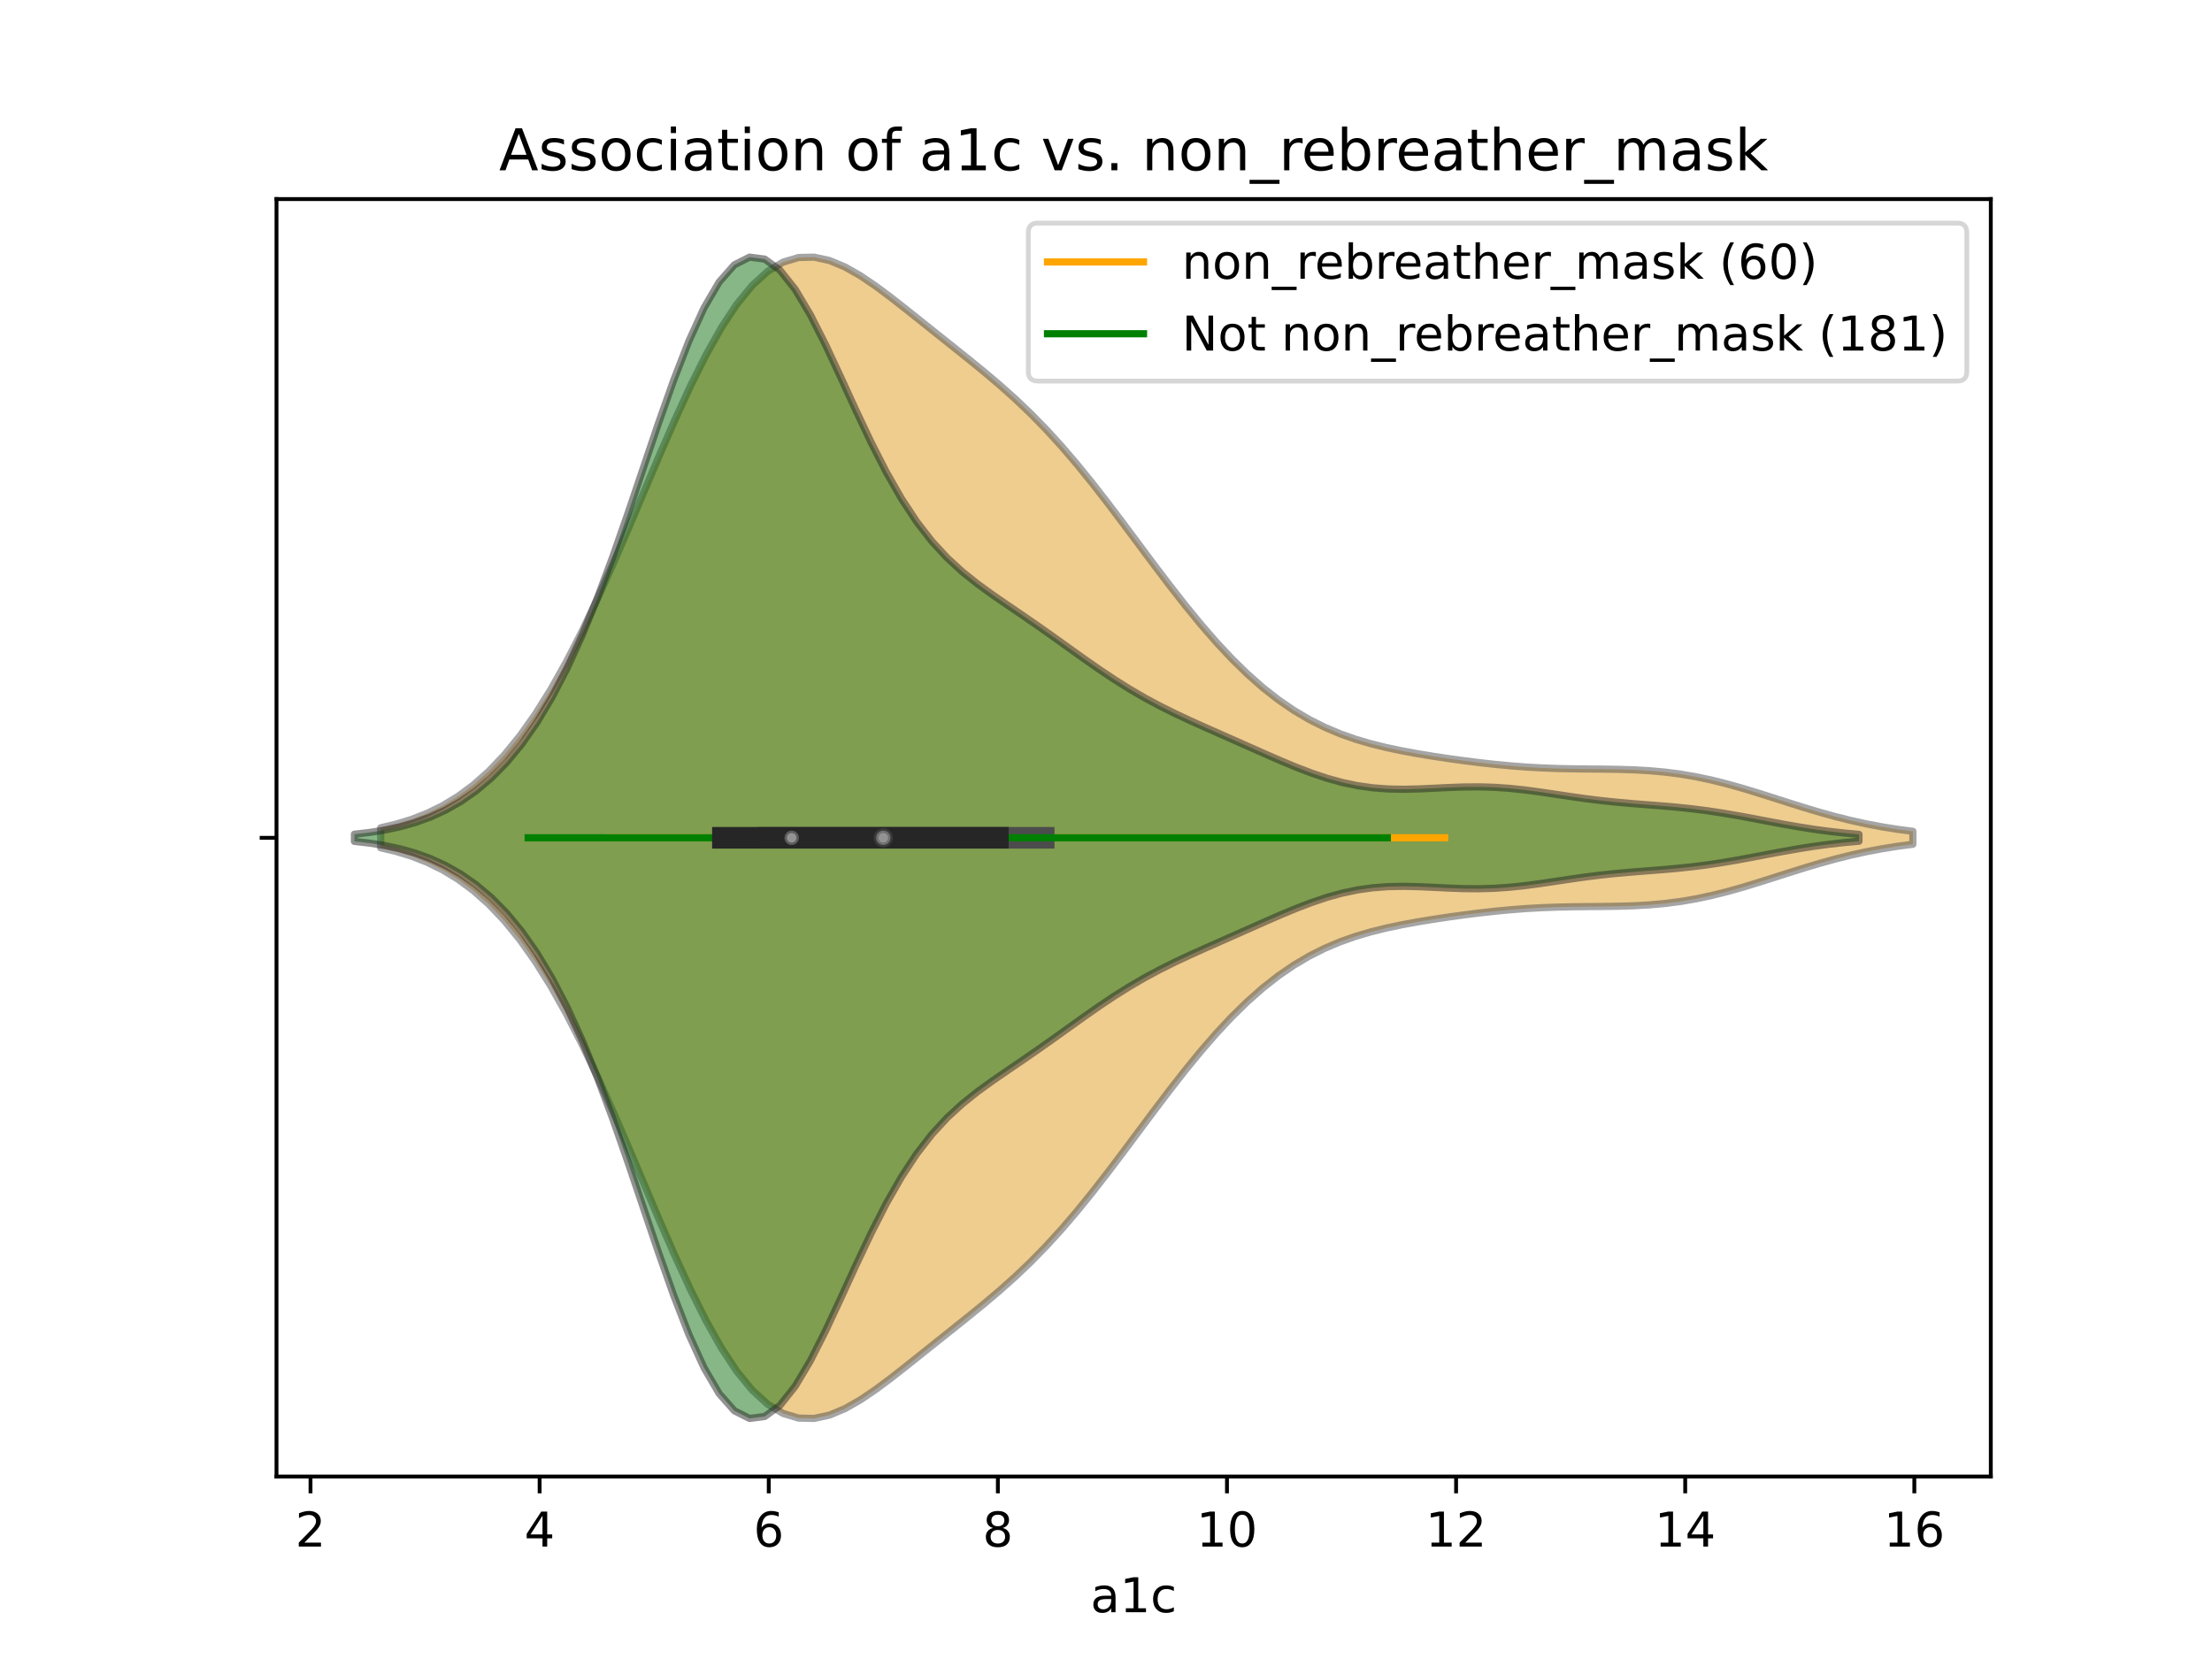 <?xml version="1.0" encoding="utf-8" standalone="no"?>
<!DOCTYPE svg PUBLIC "-//W3C//DTD SVG 1.1//EN"
  "http://www.w3.org/Graphics/SVG/1.1/DTD/svg11.dtd">
<!-- Created with matplotlib (https://matplotlib.org/) -->
<svg height="345.6pt" version="1.1" viewBox="0 0 460.8 345.6" width="460.8pt" xmlns="http://www.w3.org/2000/svg" xmlns:xlink="http://www.w3.org/1999/xlink">
 <defs>
  <style type="text/css">
*{stroke-linecap:butt;stroke-linejoin:round;}
  </style>
 </defs>
 <g id="figure_1">
  <g id="patch_1">
   <path d="M 0 345.6 
L 460.8 345.6 
L 460.8 0 
L 0 0 
z
" style="fill:#ffffff;"/>
  </g>
  <g id="axes_1">
   <g id="patch_2">
    <path d="M 57.6 307.584 
L 414.72 307.584 
L 414.72 41.472 
L 57.6 41.472 
z
" style="fill:#ffffff;"/>
   </g>
   <g id="PolyCollection_1">
    <defs>
     <path d="M 79.306 -168.986 
L 79.306 -173.158 
L 82.53 -173.922 
L 85.754 -174.911 
L 88.978 -176.171 
L 92.202 -177.753 
L 95.426 -179.71 
L 98.65 -182.095 
L 101.875 -184.961 
L 105.099 -188.353 
L 108.323 -192.31 
L 111.547 -196.857 
L 114.771 -202.004 
L 117.995 -207.739 
L 121.219 -214.028 
L 124.443 -220.81 
L 127.667 -227.994 
L 130.891 -235.463 
L 134.115 -243.076 
L 137.339 -250.668 
L 140.563 -258.063 
L 143.787 -265.078 
L 147.011 -271.537 
L 150.235 -277.278 
L 153.459 -282.17 
L 156.683 -286.115 
L 159.907 -289.058 
L 163.132 -290.993 
L 166.356 -291.958 
L 169.58 -292.032 
L 172.804 -291.33 
L 176.028 -289.987 
L 179.252 -288.15 
L 182.476 -285.963 
L 185.7 -283.553 
L 188.924 -281.026 
L 192.148 -278.455 
L 195.372 -275.881 
L 198.596 -273.313 
L 201.82 -270.733 
L 205.044 -268.104 
L 208.268 -265.376 
L 211.492 -262.499 
L 214.716 -259.429 
L 217.94 -256.134 
L 221.164 -252.6 
L 224.388 -248.833 
L 227.613 -244.855 
L 230.837 -240.708 
L 234.061 -236.444 
L 237.285 -232.122 
L 240.509 -227.806 
L 243.733 -223.559 
L 246.957 -219.44 
L 250.181 -215.504 
L 253.405 -211.794 
L 256.629 -208.348 
L 259.853 -205.194 
L 263.077 -202.349 
L 266.301 -199.822 
L 269.525 -197.611 
L 272.749 -195.706 
L 275.973 -194.087 
L 279.197 -192.728 
L 282.421 -191.594 
L 285.645 -190.649 
L 288.87 -189.855 
L 292.094 -189.178 
L 295.318 -188.587 
L 298.542 -188.058 
L 301.766 -187.575 
L 304.99 -187.131 
L 308.214 -186.727 
L 311.438 -186.367 
L 314.662 -186.061 
L 317.886 -185.815 
L 321.11 -185.632 
L 324.334 -185.511 
L 327.558 -185.442 
L 330.782 -185.405 
L 334.006 -185.378 
L 337.23 -185.329 
L 340.454 -185.228 
L 343.678 -185.043 
L 346.902 -184.751 
L 350.127 -184.332 
L 353.351 -183.779 
L 356.575 -183.093 
L 359.799 -182.286 
L 363.023 -181.379 
L 366.247 -180.399 
L 369.471 -179.377 
L 372.695 -178.345 
L 375.919 -177.335 
L 379.143 -176.374 
L 382.367 -175.482 
L 385.591 -174.677 
L 388.815 -173.968 
L 392.039 -173.357 
L 395.263 -172.843 
L 398.487 -172.42 
L 398.487 -169.724 
L 398.487 -169.724 
L 395.263 -169.301 
L 392.039 -168.787 
L 388.815 -168.176 
L 385.591 -167.467 
L 382.367 -166.662 
L 379.143 -165.77 
L 375.919 -164.809 
L 372.695 -163.799 
L 369.471 -162.767 
L 366.247 -161.745 
L 363.023 -160.765 
L 359.799 -159.858 
L 356.575 -159.051 
L 353.351 -158.365 
L 350.127 -157.812 
L 346.902 -157.393 
L 343.678 -157.101 
L 340.454 -156.916 
L 337.23 -156.815 
L 334.006 -156.766 
L 330.782 -156.739 
L 327.558 -156.702 
L 324.334 -156.633 
L 321.11 -156.512 
L 317.886 -156.329 
L 314.662 -156.083 
L 311.438 -155.777 
L 308.214 -155.417 
L 304.99 -155.013 
L 301.766 -154.569 
L 298.542 -154.086 
L 295.318 -153.557 
L 292.094 -152.966 
L 288.87 -152.289 
L 285.645 -151.495 
L 282.421 -150.55 
L 279.197 -149.416 
L 275.973 -148.057 
L 272.749 -146.438 
L 269.525 -144.533 
L 266.301 -142.322 
L 263.077 -139.795 
L 259.853 -136.95 
L 256.629 -133.796 
L 253.405 -130.35 
L 250.181 -126.64 
L 246.957 -122.704 
L 243.733 -118.585 
L 240.509 -114.338 
L 237.285 -110.022 
L 234.061 -105.7 
L 230.837 -101.436 
L 227.613 -97.289 
L 224.388 -93.311 
L 221.164 -89.544 
L 217.94 -86.01 
L 214.716 -82.715 
L 211.492 -79.645 
L 208.268 -76.768 
L 205.044 -74.04 
L 201.82 -71.411 
L 198.596 -68.831 
L 195.372 -66.263 
L 192.148 -63.689 
L 188.924 -61.118 
L 185.7 -58.591 
L 182.476 -56.181 
L 179.252 -53.994 
L 176.028 -52.157 
L 172.804 -50.814 
L 169.58 -50.112 
L 166.356 -50.186 
L 163.132 -51.151 
L 159.907 -53.086 
L 156.683 -56.029 
L 153.459 -59.974 
L 150.235 -64.866 
L 147.011 -70.607 
L 143.787 -77.066 
L 140.563 -84.081 
L 137.339 -91.476 
L 134.115 -99.068 
L 130.891 -106.681 
L 127.667 -114.15 
L 124.443 -121.334 
L 121.219 -128.116 
L 117.995 -134.405 
L 114.771 -140.14 
L 111.547 -145.287 
L 108.323 -149.834 
L 105.099 -153.791 
L 101.875 -157.183 
L 98.65 -160.049 
L 95.426 -162.434 
L 92.202 -164.391 
L 88.978 -165.973 
L 85.754 -167.233 
L 82.53 -168.222 
L 79.306 -168.986 
z
" id="m70adbf3ad8" style="stroke:#4c4c4c;stroke-opacity:0.5;stroke-width:1.5;"/>
    </defs>
    <g clip-path="url(#peca21a92de)">
     <use style="fill:#df9c20;fill-opacity:0.5;stroke:#4c4c4c;stroke-opacity:0.5;stroke-width:1.5;" x="0" xlink:href="#m70adbf3ad8" y="345.6"/>
    </g>
   </g>
   <g id="PolyCollection_2">
    <defs>
     <path d="M 73.833 -170.324 
L 73.833 -171.82 
L 76.999 -172.184 
L 80.165 -172.687 
L 83.33 -173.363 
L 86.496 -174.251 
L 89.662 -175.394 
L 92.828 -176.839 
L 95.994 -178.635 
L 99.16 -180.839 
L 102.326 -183.511 
L 105.492 -186.722 
L 108.657 -190.546 
L 111.823 -195.061 
L 114.989 -200.34 
L 118.155 -206.437 
L 121.321 -213.377 
L 124.487 -221.134 
L 127.653 -229.618 
L 130.819 -238.661 
L 133.985 -248.017 
L 137.15 -257.363 
L 140.316 -266.32 
L 143.482 -274.48 
L 146.648 -281.441 
L 149.814 -286.849 
L 152.98 -290.432 
L 156.146 -292.032 
L 159.312 -291.623 
L 162.478 -289.316 
L 165.643 -285.342 
L 168.809 -280.034 
L 171.975 -273.786 
L 175.141 -267.014 
L 178.307 -260.116 
L 181.473 -253.438 
L 184.639 -247.244 
L 187.805 -241.707 
L 190.971 -236.904 
L 194.136 -232.826 
L 197.302 -229.395 
L 200.468 -226.488 
L 203.634 -223.96 
L 206.8 -221.669 
L 209.966 -219.491 
L 213.132 -217.334 
L 216.298 -215.147 
L 219.464 -212.913 
L 222.629 -210.646 
L 225.795 -208.384 
L 228.961 -206.172 
L 232.127 -204.055 
L 235.293 -202.067 
L 238.459 -200.223 
L 241.625 -198.523 
L 244.791 -196.947 
L 247.956 -195.465 
L 251.122 -194.04 
L 254.288 -192.64 
L 257.454 -191.241 
L 260.62 -189.836 
L 263.786 -188.432 
L 266.952 -187.054 
L 270.118 -185.739 
L 273.284 -184.53 
L 276.449 -183.47 
L 279.615 -182.596 
L 282.781 -181.932 
L 285.947 -181.486 
L 289.113 -181.246 
L 292.279 -181.182 
L 295.445 -181.249 
L 298.611 -181.39 
L 301.777 -181.546 
L 304.942 -181.659 
L 308.108 -181.684 
L 311.274 -181.593 
L 314.44 -181.375 
L 317.606 -181.043 
L 320.772 -180.623 
L 323.938 -180.155 
L 327.104 -179.679 
L 330.27 -179.232 
L 333.435 -178.837 
L 336.601 -178.503 
L 339.767 -178.222 
L 342.933 -177.973 
L 346.099 -177.725 
L 349.265 -177.449 
L 352.431 -177.118 
L 355.597 -176.716 
L 358.763 -176.241 
L 361.928 -175.7 
L 365.094 -175.116 
L 368.26 -174.514 
L 371.426 -173.921 
L 374.592 -173.365 
L 377.758 -172.864 
L 380.924 -172.432 
L 384.09 -172.074 
L 387.256 -171.788 
L 387.256 -170.356 
L 387.256 -170.356 
L 384.09 -170.07 
L 380.924 -169.712 
L 377.758 -169.28 
L 374.592 -168.779 
L 371.426 -168.223 
L 368.26 -167.63 
L 365.094 -167.028 
L 361.928 -166.444 
L 358.763 -165.903 
L 355.597 -165.428 
L 352.431 -165.026 
L 349.265 -164.695 
L 346.099 -164.419 
L 342.933 -164.171 
L 339.767 -163.922 
L 336.601 -163.641 
L 333.435 -163.307 
L 330.27 -162.912 
L 327.104 -162.465 
L 323.938 -161.989 
L 320.772 -161.521 
L 317.606 -161.101 
L 314.44 -160.769 
L 311.274 -160.551 
L 308.108 -160.46 
L 304.942 -160.485 
L 301.777 -160.598 
L 298.611 -160.754 
L 295.445 -160.895 
L 292.279 -160.962 
L 289.113 -160.898 
L 285.947 -160.658 
L 282.781 -160.212 
L 279.615 -159.548 
L 276.449 -158.674 
L 273.284 -157.614 
L 270.118 -156.405 
L 266.952 -155.09 
L 263.786 -153.712 
L 260.62 -152.308 
L 257.454 -150.903 
L 254.288 -149.504 
L 251.122 -148.104 
L 247.956 -146.679 
L 244.791 -145.197 
L 241.625 -143.621 
L 238.459 -141.921 
L 235.293 -140.077 
L 232.127 -138.089 
L 228.961 -135.972 
L 225.795 -133.76 
L 222.629 -131.498 
L 219.464 -129.231 
L 216.298 -126.997 
L 213.132 -124.81 
L 209.966 -122.653 
L 206.8 -120.475 
L 203.634 -118.184 
L 200.468 -115.656 
L 197.302 -112.749 
L 194.136 -109.318 
L 190.971 -105.24 
L 187.805 -100.437 
L 184.639 -94.9 
L 181.473 -88.706 
L 178.307 -82.028 
L 175.141 -75.13 
L 171.975 -68.358 
L 168.809 -62.11 
L 165.643 -56.802 
L 162.478 -52.828 
L 159.312 -50.521 
L 156.146 -50.112 
L 152.98 -51.712 
L 149.814 -55.295 
L 146.648 -60.703 
L 143.482 -67.664 
L 140.316 -75.824 
L 137.15 -84.781 
L 133.985 -94.127 
L 130.819 -103.483 
L 127.653 -112.526 
L 124.487 -121.01 
L 121.321 -128.767 
L 118.155 -135.707 
L 114.989 -141.804 
L 111.823 -147.083 
L 108.657 -151.598 
L 105.492 -155.422 
L 102.326 -158.633 
L 99.16 -161.305 
L 95.994 -163.509 
L 92.828 -165.305 
L 89.662 -166.75 
L 86.496 -167.893 
L 83.33 -168.781 
L 80.165 -169.457 
L 76.999 -169.96 
L 73.833 -170.324 
z
" id="mff7b246f61" style="stroke:#262626;stroke-opacity:0.5;stroke-width:1.5;"/>
    </defs>
    <g clip-path="url(#peca21a92de)">
     <use style="fill:#107010;fill-opacity:0.5;stroke:#262626;stroke-opacity:0.5;stroke-width:1.5;" x="0" xlink:href="#mff7b246f61" y="345.6"/>
    </g>
   </g>
   <g id="matplotlib.axis_1">
    <g id="xtick_1">
     <g id="line2d_1">
      <defs>
       <path d="M 0 0 
L 0 3.5 
" id="mcb87e13003" style="stroke:#000000;stroke-width:0.8;"/>
      </defs>
      <g>
       <use style="stroke:#000000;stroke-width:0.8;" x="64.685" xlink:href="#mcb87e13003" y="307.584"/>
      </g>
     </g>
     <g id="text_1">
      <!-- 2 -->
      <defs>
       <path d="M 19.188 8.297 
L 53.609 8.297 
L 53.609 0 
L 7.328 0 
L 7.328 8.297 
Q 12.938 14.109 22.625 23.891 
Q 32.328 33.688 34.812 36.531 
Q 39.547 41.844 41.422 45.531 
Q 43.312 49.219 43.312 52.781 
Q 43.312 58.594 39.234 62.25 
Q 35.156 65.922 28.609 65.922 
Q 23.969 65.922 18.812 64.312 
Q 13.672 62.703 7.812 59.422 
L 7.812 69.391 
Q 13.766 71.781 18.938 73 
Q 24.125 74.219 28.422 74.219 
Q 39.75 74.219 46.484 68.547 
Q 53.219 62.891 53.219 53.422 
Q 53.219 48.922 51.531 44.891 
Q 49.859 40.875 45.406 35.406 
Q 44.188 33.984 37.641 27.219 
Q 31.109 20.453 19.188 8.297 
z
" id="DejaVuSans-50"/>
      </defs>
      <g transform="translate(61.504 322.182)scale(0.1 -0.1)">
       <use xlink:href="#DejaVuSans-50"/>
      </g>
     </g>
    </g>
    <g id="xtick_2">
     <g id="line2d_2">
      <g>
       <use style="stroke:#000000;stroke-width:0.8;" x="112.414" xlink:href="#mcb87e13003" y="307.584"/>
      </g>
     </g>
     <g id="text_2">
      <!-- 4 -->
      <defs>
       <path d="M 37.797 64.312 
L 12.891 25.391 
L 37.797 25.391 
z
M 35.203 72.906 
L 47.609 72.906 
L 47.609 25.391 
L 58.016 25.391 
L 58.016 17.188 
L 47.609 17.188 
L 47.609 0 
L 37.797 0 
L 37.797 17.188 
L 4.891 17.188 
L 4.891 26.703 
z
" id="DejaVuSans-52"/>
      </defs>
      <g transform="translate(109.233 322.182)scale(0.1 -0.1)">
       <use xlink:href="#DejaVuSans-52"/>
      </g>
     </g>
    </g>
    <g id="xtick_3">
     <g id="line2d_3">
      <g>
       <use style="stroke:#000000;stroke-width:0.8;" x="160.144" xlink:href="#mcb87e13003" y="307.584"/>
      </g>
     </g>
     <g id="text_3">
      <!-- 6 -->
      <defs>
       <path d="M 33.016 40.375 
Q 26.375 40.375 22.484 35.828 
Q 18.609 31.297 18.609 23.391 
Q 18.609 15.531 22.484 10.953 
Q 26.375 6.391 33.016 6.391 
Q 39.656 6.391 43.531 10.953 
Q 47.406 15.531 47.406 23.391 
Q 47.406 31.297 43.531 35.828 
Q 39.656 40.375 33.016 40.375 
z
M 52.594 71.297 
L 52.594 62.312 
Q 48.875 64.062 45.094 64.984 
Q 41.312 65.922 37.594 65.922 
Q 27.828 65.922 22.672 59.328 
Q 17.531 52.734 16.797 39.406 
Q 19.672 43.656 24.016 45.922 
Q 28.375 48.188 33.594 48.188 
Q 44.578 48.188 50.953 41.516 
Q 57.328 34.859 57.328 23.391 
Q 57.328 12.156 50.688 5.359 
Q 44.047 -1.422 33.016 -1.422 
Q 20.359 -1.422 13.672 8.266 
Q 6.984 17.969 6.984 36.375 
Q 6.984 53.656 15.188 63.938 
Q 23.391 74.219 37.203 74.219 
Q 40.922 74.219 44.703 73.484 
Q 48.484 72.75 52.594 71.297 
z
" id="DejaVuSans-54"/>
      </defs>
      <g transform="translate(156.962 322.182)scale(0.1 -0.1)">
       <use xlink:href="#DejaVuSans-54"/>
      </g>
     </g>
    </g>
    <g id="xtick_4">
     <g id="line2d_4">
      <g>
       <use style="stroke:#000000;stroke-width:0.8;" x="207.873" xlink:href="#mcb87e13003" y="307.584"/>
      </g>
     </g>
     <g id="text_4">
      <!-- 8 -->
      <defs>
       <path d="M 31.781 34.625 
Q 24.75 34.625 20.719 30.859 
Q 16.703 27.094 16.703 20.516 
Q 16.703 13.922 20.719 10.156 
Q 24.75 6.391 31.781 6.391 
Q 38.812 6.391 42.859 10.172 
Q 46.922 13.969 46.922 20.516 
Q 46.922 27.094 42.891 30.859 
Q 38.875 34.625 31.781 34.625 
z
M 21.922 38.812 
Q 15.578 40.375 12.031 44.719 
Q 8.5 49.078 8.5 55.328 
Q 8.5 64.062 14.719 69.141 
Q 20.953 74.219 31.781 74.219 
Q 42.672 74.219 48.875 69.141 
Q 55.078 64.062 55.078 55.328 
Q 55.078 49.078 51.531 44.719 
Q 48 40.375 41.703 38.812 
Q 48.828 37.156 52.797 32.312 
Q 56.781 27.484 56.781 20.516 
Q 56.781 9.906 50.312 4.234 
Q 43.844 -1.422 31.781 -1.422 
Q 19.734 -1.422 13.25 4.234 
Q 6.781 9.906 6.781 20.516 
Q 6.781 27.484 10.781 32.312 
Q 14.797 37.156 21.922 38.812 
z
M 18.312 54.391 
Q 18.312 48.734 21.844 45.562 
Q 25.391 42.391 31.781 42.391 
Q 38.141 42.391 41.719 45.562 
Q 45.312 48.734 45.312 54.391 
Q 45.312 60.062 41.719 63.234 
Q 38.141 66.406 31.781 66.406 
Q 25.391 66.406 21.844 63.234 
Q 18.312 60.062 18.312 54.391 
z
" id="DejaVuSans-56"/>
      </defs>
      <g transform="translate(204.691 322.182)scale(0.1 -0.1)">
       <use xlink:href="#DejaVuSans-56"/>
      </g>
     </g>
    </g>
    <g id="xtick_5">
     <g id="line2d_5">
      <g>
       <use style="stroke:#000000;stroke-width:0.8;" x="255.602" xlink:href="#mcb87e13003" y="307.584"/>
      </g>
     </g>
     <g id="text_5">
      <!-- 10 -->
      <defs>
       <path d="M 12.406 8.297 
L 28.516 8.297 
L 28.516 63.922 
L 10.984 60.406 
L 10.984 69.391 
L 28.422 72.906 
L 38.281 72.906 
L 38.281 8.297 
L 54.391 8.297 
L 54.391 0 
L 12.406 0 
z
" id="DejaVuSans-49"/>
       <path d="M 31.781 66.406 
Q 24.172 66.406 20.328 58.906 
Q 16.5 51.422 16.5 36.375 
Q 16.5 21.391 20.328 13.891 
Q 24.172 6.391 31.781 6.391 
Q 39.453 6.391 43.281 13.891 
Q 47.125 21.391 47.125 36.375 
Q 47.125 51.422 43.281 58.906 
Q 39.453 66.406 31.781 66.406 
z
M 31.781 74.219 
Q 44.047 74.219 50.516 64.516 
Q 56.984 54.828 56.984 36.375 
Q 56.984 17.969 50.516 8.266 
Q 44.047 -1.422 31.781 -1.422 
Q 19.531 -1.422 13.062 8.266 
Q 6.594 17.969 6.594 36.375 
Q 6.594 54.828 13.062 64.516 
Q 19.531 74.219 31.781 74.219 
z
" id="DejaVuSans-48"/>
      </defs>
      <g transform="translate(249.239 322.182)scale(0.1 -0.1)">
       <use xlink:href="#DejaVuSans-49"/>
       <use x="63.623" xlink:href="#DejaVuSans-48"/>
      </g>
     </g>
    </g>
    <g id="xtick_6">
     <g id="line2d_6">
      <g>
       <use style="stroke:#000000;stroke-width:0.8;" x="303.331" xlink:href="#mcb87e13003" y="307.584"/>
      </g>
     </g>
     <g id="text_6">
      <!-- 12 -->
      <g transform="translate(296.969 322.182)scale(0.1 -0.1)">
       <use xlink:href="#DejaVuSans-49"/>
       <use x="63.623" xlink:href="#DejaVuSans-50"/>
      </g>
     </g>
    </g>
    <g id="xtick_7">
     <g id="line2d_7">
      <g>
       <use style="stroke:#000000;stroke-width:0.8;" x="351.06" xlink:href="#mcb87e13003" y="307.584"/>
      </g>
     </g>
     <g id="text_7">
      <!-- 14 -->
      <g transform="translate(344.698 322.182)scale(0.1 -0.1)">
       <use xlink:href="#DejaVuSans-49"/>
       <use x="63.623" xlink:href="#DejaVuSans-52"/>
      </g>
     </g>
    </g>
    <g id="xtick_8">
     <g id="line2d_8">
      <g>
       <use style="stroke:#000000;stroke-width:0.8;" x="398.79" xlink:href="#mcb87e13003" y="307.584"/>
      </g>
     </g>
     <g id="text_8">
      <!-- 16 -->
      <g transform="translate(392.427 322.182)scale(0.1 -0.1)">
       <use xlink:href="#DejaVuSans-49"/>
       <use x="63.623" xlink:href="#DejaVuSans-54"/>
      </g>
     </g>
    </g>
    <g id="text_9">
     <!-- a1c -->
     <defs>
      <path d="M 34.281 27.484 
Q 23.391 27.484 19.188 25 
Q 14.984 22.516 14.984 16.5 
Q 14.984 11.719 18.141 8.906 
Q 21.297 6.109 26.703 6.109 
Q 34.188 6.109 38.703 11.406 
Q 43.219 16.703 43.219 25.484 
L 43.219 27.484 
z
M 52.203 31.203 
L 52.203 0 
L 43.219 0 
L 43.219 8.297 
Q 40.141 3.328 35.547 0.953 
Q 30.953 -1.422 24.312 -1.422 
Q 15.922 -1.422 10.953 3.297 
Q 6 8.016 6 15.922 
Q 6 25.141 12.172 29.828 
Q 18.359 34.516 30.609 34.516 
L 43.219 34.516 
L 43.219 35.406 
Q 43.219 41.609 39.141 45 
Q 35.062 48.391 27.688 48.391 
Q 23 48.391 18.547 47.266 
Q 14.109 46.141 10.016 43.891 
L 10.016 52.203 
Q 14.938 54.109 19.578 55.047 
Q 24.219 56 28.609 56 
Q 40.484 56 46.344 49.844 
Q 52.203 43.703 52.203 31.203 
z
" id="DejaVuSans-97"/>
      <path d="M 48.781 52.594 
L 48.781 44.188 
Q 44.969 46.297 41.141 47.344 
Q 37.312 48.391 33.406 48.391 
Q 24.656 48.391 19.812 42.844 
Q 14.984 37.312 14.984 27.297 
Q 14.984 17.281 19.812 11.734 
Q 24.656 6.203 33.406 6.203 
Q 37.312 6.203 41.141 7.25 
Q 44.969 8.297 48.781 10.406 
L 48.781 2.094 
Q 45.016 0.344 40.984 -0.531 
Q 36.969 -1.422 32.422 -1.422 
Q 20.062 -1.422 12.781 6.344 
Q 5.516 14.109 5.516 27.297 
Q 5.516 40.672 12.859 48.328 
Q 20.219 56 33.016 56 
Q 37.156 56 41.109 55.141 
Q 45.062 54.297 48.781 52.594 
z
" id="DejaVuSans-99"/>
     </defs>
     <g transform="translate(227.165 335.861)scale(0.1 -0.1)">
      <use xlink:href="#DejaVuSans-97"/>
      <use x="61.279" xlink:href="#DejaVuSans-49"/>
      <use x="124.902" xlink:href="#DejaVuSans-99"/>
     </g>
    </g>
   </g>
   <g id="matplotlib.axis_2">
    <g id="ytick_1">
     <g id="line2d_9">
      <defs>
       <path d="M 0 0 
L -3.5 0 
" id="m7eaa1c6969" style="stroke:#000000;stroke-width:0.8;"/>
      </defs>
      <g>
       <use style="stroke:#000000;stroke-width:0.8;" x="57.6" xlink:href="#m7eaa1c6969" y="174.528"/>
      </g>
     </g>
    </g>
   </g>
   <g id="line2d_10">
    <path clip-path="url(#peca21a92de)" d="M 126.733 174.528 
L 300.945 174.528 
" style="fill:none;stroke:#ffa500;stroke-linecap:square;stroke-width:1.5;"/>
   </g>
   <g id="line2d_11">
    <path clip-path="url(#peca21a92de)" d="M 160.144 174.528 
L 217.419 174.528 
" style="fill:none;stroke:#4c4c4c;stroke-linecap:square;stroke-width:4.5;"/>
   </g>
   <g id="line2d_12">
    <path clip-path="url(#peca21a92de)" d="M 110.028 174.528 
L 289.012 174.528 
" style="fill:none;stroke:#008000;stroke-linecap:square;stroke-width:1.5;"/>
   </g>
   <g id="line2d_13">
    <path clip-path="url(#peca21a92de)" d="M 150.598 174.528 
L 207.873 174.528 
" style="fill:none;stroke:#262626;stroke-linecap:square;stroke-width:4.5;"/>
   </g>
   <g id="patch_3">
    <path d="M 57.6 307.584 
L 57.6 41.472 
" style="fill:none;stroke:#000000;stroke-linecap:square;stroke-linejoin:miter;stroke-width:0.8;"/>
   </g>
   <g id="patch_4">
    <path d="M 414.72 307.584 
L 414.72 41.472 
" style="fill:none;stroke:#000000;stroke-linecap:square;stroke-linejoin:miter;stroke-width:0.8;"/>
   </g>
   <g id="patch_5">
    <path d="M 57.6 307.584 
L 414.72 307.584 
" style="fill:none;stroke:#000000;stroke-linecap:square;stroke-linejoin:miter;stroke-width:0.8;"/>
   </g>
   <g id="patch_6">
    <path d="M 57.6 41.472 
L 414.72 41.472 
" style="fill:none;stroke:#000000;stroke-linecap:square;stroke-linejoin:miter;stroke-width:0.8;"/>
   </g>
   <g id="PathCollection_1">
    <defs>
     <path d="M 0 1.5 
C 0.398 1.5 0.779 1.342 1.061 1.061 
C 1.342 0.779 1.5 0.398 1.5 0 
C 1.5 -0.398 1.342 -0.779 1.061 -1.061 
C 0.779 -1.342 0.398 -1.5 0 -1.5 
C -0.398 -1.5 -0.779 -1.342 -1.061 -1.061 
C -1.342 -0.779 -1.5 -0.398 -1.5 0 
C -1.5 0.398 -1.342 0.779 -1.061 1.061 
C -0.779 1.342 -0.398 1.5 0 1.5 
z
" id="mb1f4843958" style="stroke:#4c4c4c;stroke-opacity:0.5;"/>
    </defs>
    <g clip-path="url(#peca21a92de)">
     <use style="fill:#ffffff;fill-opacity:0.5;stroke:#4c4c4c;stroke-opacity:0.5;" x="184.008" xlink:href="#mb1f4843958" y="174.528"/>
    </g>
   </g>
   <g id="PathCollection_2">
    <defs>
     <path d="M 0 1.5 
C 0.398 1.5 0.779 1.342 1.061 1.061 
C 1.342 0.779 1.5 0.398 1.5 0 
C 1.5 -0.398 1.342 -0.779 1.061 -1.061 
C 0.779 -1.342 0.398 -1.5 0 -1.5 
C -0.398 -1.5 -0.779 -1.342 -1.061 -1.061 
C -1.342 -0.779 -1.5 -0.398 -1.5 0 
C -1.5 0.398 -1.342 0.779 -1.061 1.061 
C -0.779 1.342 -0.398 1.5 0 1.5 
z
" id="mb8a2c333d3" style="stroke:#262626;stroke-opacity:0.5;"/>
    </defs>
    <g clip-path="url(#peca21a92de)">
     <use style="fill:#ffffff;fill-opacity:0.5;stroke:#262626;stroke-opacity:0.5;" x="164.916" xlink:href="#mb8a2c333d3" y="174.528"/>
    </g>
   </g>
   <g id="text_10">
    <!-- Association of a1c vs. non_rebreather_mask -->
    <defs>
     <path d="M 34.188 63.188 
L 20.797 26.906 
L 47.609 26.906 
z
M 28.609 72.906 
L 39.797 72.906 
L 67.578 0 
L 57.328 0 
L 50.688 18.703 
L 17.828 18.703 
L 11.188 0 
L 0.781 0 
z
" id="DejaVuSans-65"/>
     <path d="M 44.281 53.078 
L 44.281 44.578 
Q 40.484 46.531 36.375 47.5 
Q 32.281 48.484 27.875 48.484 
Q 21.188 48.484 17.844 46.438 
Q 14.5 44.391 14.5 40.281 
Q 14.5 37.156 16.891 35.375 
Q 19.281 33.594 26.516 31.984 
L 29.594 31.297 
Q 39.156 29.25 43.188 25.516 
Q 47.219 21.781 47.219 15.094 
Q 47.219 7.469 41.188 3.016 
Q 35.156 -1.422 24.609 -1.422 
Q 20.219 -1.422 15.453 -0.562 
Q 10.688 0.297 5.422 2 
L 5.422 11.281 
Q 10.406 8.688 15.234 7.391 
Q 20.062 6.109 24.812 6.109 
Q 31.156 6.109 34.562 8.281 
Q 37.984 10.453 37.984 14.406 
Q 37.984 18.062 35.516 20.016 
Q 33.062 21.969 24.703 23.781 
L 21.578 24.516 
Q 13.234 26.266 9.516 29.906 
Q 5.812 33.547 5.812 39.891 
Q 5.812 47.609 11.281 51.797 
Q 16.75 56 26.812 56 
Q 31.781 56 36.172 55.266 
Q 40.578 54.547 44.281 53.078 
z
" id="DejaVuSans-115"/>
     <path d="M 30.609 48.391 
Q 23.391 48.391 19.188 42.75 
Q 14.984 37.109 14.984 27.297 
Q 14.984 17.484 19.156 11.844 
Q 23.344 6.203 30.609 6.203 
Q 37.797 6.203 41.984 11.859 
Q 46.188 17.531 46.188 27.297 
Q 46.188 37.016 41.984 42.703 
Q 37.797 48.391 30.609 48.391 
z
M 30.609 56 
Q 42.328 56 49.016 48.375 
Q 55.719 40.766 55.719 27.297 
Q 55.719 13.875 49.016 6.219 
Q 42.328 -1.422 30.609 -1.422 
Q 18.844 -1.422 12.172 6.219 
Q 5.516 13.875 5.516 27.297 
Q 5.516 40.766 12.172 48.375 
Q 18.844 56 30.609 56 
z
" id="DejaVuSans-111"/>
     <path d="M 9.422 54.688 
L 18.406 54.688 
L 18.406 0 
L 9.422 0 
z
M 9.422 75.984 
L 18.406 75.984 
L 18.406 64.594 
L 9.422 64.594 
z
" id="DejaVuSans-105"/>
     <path d="M 18.312 70.219 
L 18.312 54.688 
L 36.812 54.688 
L 36.812 47.703 
L 18.312 47.703 
L 18.312 18.016 
Q 18.312 11.328 20.141 9.422 
Q 21.969 7.516 27.594 7.516 
L 36.812 7.516 
L 36.812 0 
L 27.594 0 
Q 17.188 0 13.234 3.875 
Q 9.281 7.766 9.281 18.016 
L 9.281 47.703 
L 2.688 47.703 
L 2.688 54.688 
L 9.281 54.688 
L 9.281 70.219 
z
" id="DejaVuSans-116"/>
     <path d="M 54.891 33.016 
L 54.891 0 
L 45.906 0 
L 45.906 32.719 
Q 45.906 40.484 42.875 44.328 
Q 39.844 48.188 33.797 48.188 
Q 26.516 48.188 22.312 43.547 
Q 18.109 38.922 18.109 30.906 
L 18.109 0 
L 9.078 0 
L 9.078 54.688 
L 18.109 54.688 
L 18.109 46.188 
Q 21.344 51.125 25.703 53.562 
Q 30.078 56 35.797 56 
Q 45.219 56 50.047 50.172 
Q 54.891 44.344 54.891 33.016 
z
" id="DejaVuSans-110"/>
     <path id="DejaVuSans-32"/>
     <path d="M 37.109 75.984 
L 37.109 68.5 
L 28.516 68.5 
Q 23.688 68.5 21.797 66.547 
Q 19.922 64.594 19.922 59.516 
L 19.922 54.688 
L 34.719 54.688 
L 34.719 47.703 
L 19.922 47.703 
L 19.922 0 
L 10.891 0 
L 10.891 47.703 
L 2.297 47.703 
L 2.297 54.688 
L 10.891 54.688 
L 10.891 58.5 
Q 10.891 67.625 15.141 71.797 
Q 19.391 75.984 28.609 75.984 
z
" id="DejaVuSans-102"/>
     <path d="M 2.984 54.688 
L 12.5 54.688 
L 29.594 8.797 
L 46.688 54.688 
L 56.203 54.688 
L 35.688 0 
L 23.484 0 
z
" id="DejaVuSans-118"/>
     <path d="M 10.688 12.406 
L 21 12.406 
L 21 0 
L 10.688 0 
z
" id="DejaVuSans-46"/>
     <path d="M 50.984 -16.609 
L 50.984 -23.578 
L -0.984 -23.578 
L -0.984 -16.609 
z
" id="DejaVuSans-95"/>
     <path d="M 41.109 46.297 
Q 39.594 47.172 37.812 47.578 
Q 36.031 48 33.891 48 
Q 26.266 48 22.188 43.047 
Q 18.109 38.094 18.109 28.812 
L 18.109 0 
L 9.078 0 
L 9.078 54.688 
L 18.109 54.688 
L 18.109 46.188 
Q 20.953 51.172 25.484 53.578 
Q 30.031 56 36.531 56 
Q 37.453 56 38.578 55.875 
Q 39.703 55.766 41.062 55.516 
z
" id="DejaVuSans-114"/>
     <path d="M 56.203 29.594 
L 56.203 25.203 
L 14.891 25.203 
Q 15.484 15.922 20.484 11.062 
Q 25.484 6.203 34.422 6.203 
Q 39.594 6.203 44.453 7.469 
Q 49.312 8.734 54.109 11.281 
L 54.109 2.781 
Q 49.266 0.734 44.188 -0.344 
Q 39.109 -1.422 33.891 -1.422 
Q 20.797 -1.422 13.156 6.188 
Q 5.516 13.812 5.516 26.812 
Q 5.516 40.234 12.766 48.109 
Q 20.016 56 32.328 56 
Q 43.359 56 49.781 48.891 
Q 56.203 41.797 56.203 29.594 
z
M 47.219 32.234 
Q 47.125 39.594 43.094 43.984 
Q 39.062 48.391 32.422 48.391 
Q 24.906 48.391 20.391 44.141 
Q 15.875 39.891 15.188 32.172 
z
" id="DejaVuSans-101"/>
     <path d="M 48.688 27.297 
Q 48.688 37.203 44.609 42.844 
Q 40.531 48.484 33.406 48.484 
Q 26.266 48.484 22.188 42.844 
Q 18.109 37.203 18.109 27.297 
Q 18.109 17.391 22.188 11.75 
Q 26.266 6.109 33.406 6.109 
Q 40.531 6.109 44.609 11.75 
Q 48.688 17.391 48.688 27.297 
z
M 18.109 46.391 
Q 20.953 51.266 25.266 53.625 
Q 29.594 56 35.594 56 
Q 45.562 56 51.781 48.094 
Q 58.016 40.188 58.016 27.297 
Q 58.016 14.406 51.781 6.484 
Q 45.562 -1.422 35.594 -1.422 
Q 29.594 -1.422 25.266 0.953 
Q 20.953 3.328 18.109 8.203 
L 18.109 0 
L 9.078 0 
L 9.078 75.984 
L 18.109 75.984 
z
" id="DejaVuSans-98"/>
     <path d="M 54.891 33.016 
L 54.891 0 
L 45.906 0 
L 45.906 32.719 
Q 45.906 40.484 42.875 44.328 
Q 39.844 48.188 33.797 48.188 
Q 26.516 48.188 22.312 43.547 
Q 18.109 38.922 18.109 30.906 
L 18.109 0 
L 9.078 0 
L 9.078 75.984 
L 18.109 75.984 
L 18.109 46.188 
Q 21.344 51.125 25.703 53.562 
Q 30.078 56 35.797 56 
Q 45.219 56 50.047 50.172 
Q 54.891 44.344 54.891 33.016 
z
" id="DejaVuSans-104"/>
     <path d="M 52 44.188 
Q 55.375 50.25 60.062 53.125 
Q 64.75 56 71.094 56 
Q 79.641 56 84.281 50.016 
Q 88.922 44.047 88.922 33.016 
L 88.922 0 
L 79.891 0 
L 79.891 32.719 
Q 79.891 40.578 77.094 44.375 
Q 74.312 48.188 68.609 48.188 
Q 61.625 48.188 57.562 43.547 
Q 53.516 38.922 53.516 30.906 
L 53.516 0 
L 44.484 0 
L 44.484 32.719 
Q 44.484 40.625 41.703 44.406 
Q 38.922 48.188 33.109 48.188 
Q 26.219 48.188 22.156 43.531 
Q 18.109 38.875 18.109 30.906 
L 18.109 0 
L 9.078 0 
L 9.078 54.688 
L 18.109 54.688 
L 18.109 46.188 
Q 21.188 51.219 25.484 53.609 
Q 29.781 56 35.688 56 
Q 41.656 56 45.828 52.969 
Q 50 49.953 52 44.188 
z
" id="DejaVuSans-109"/>
     <path d="M 9.078 75.984 
L 18.109 75.984 
L 18.109 31.109 
L 44.922 54.688 
L 56.391 54.688 
L 27.391 29.109 
L 57.625 0 
L 45.906 0 
L 18.109 26.703 
L 18.109 0 
L 9.078 0 
z
" id="DejaVuSans-107"/>
    </defs>
    <g transform="translate(103.966 35.472)scale(0.12 -0.12)">
     <use xlink:href="#DejaVuSans-65"/>
     <use x="68.408" xlink:href="#DejaVuSans-115"/>
     <use x="120.508" xlink:href="#DejaVuSans-115"/>
     <use x="172.607" xlink:href="#DejaVuSans-111"/>
     <use x="233.789" xlink:href="#DejaVuSans-99"/>
     <use x="288.77" xlink:href="#DejaVuSans-105"/>
     <use x="316.553" xlink:href="#DejaVuSans-97"/>
     <use x="377.832" xlink:href="#DejaVuSans-116"/>
     <use x="417.041" xlink:href="#DejaVuSans-105"/>
     <use x="444.824" xlink:href="#DejaVuSans-111"/>
     <use x="506.006" xlink:href="#DejaVuSans-110"/>
     <use x="569.385" xlink:href="#DejaVuSans-32"/>
     <use x="601.172" xlink:href="#DejaVuSans-111"/>
     <use x="662.354" xlink:href="#DejaVuSans-102"/>
     <use x="697.559" xlink:href="#DejaVuSans-32"/>
     <use x="729.346" xlink:href="#DejaVuSans-97"/>
     <use x="790.625" xlink:href="#DejaVuSans-49"/>
     <use x="854.248" xlink:href="#DejaVuSans-99"/>
     <use x="909.229" xlink:href="#DejaVuSans-32"/>
     <use x="941.016" xlink:href="#DejaVuSans-118"/>
     <use x="1000.195" xlink:href="#DejaVuSans-115"/>
     <use x="1052.295" xlink:href="#DejaVuSans-46"/>
     <use x="1084.082" xlink:href="#DejaVuSans-32"/>
     <use x="1115.869" xlink:href="#DejaVuSans-110"/>
     <use x="1179.248" xlink:href="#DejaVuSans-111"/>
     <use x="1240.43" xlink:href="#DejaVuSans-110"/>
     <use x="1303.809" xlink:href="#DejaVuSans-95"/>
     <use x="1353.809" xlink:href="#DejaVuSans-114"/>
     <use x="1392.672" xlink:href="#DejaVuSans-101"/>
     <use x="1454.195" xlink:href="#DejaVuSans-98"/>
     <use x="1517.672" xlink:href="#DejaVuSans-114"/>
     <use x="1556.535" xlink:href="#DejaVuSans-101"/>
     <use x="1618.059" xlink:href="#DejaVuSans-97"/>
     <use x="1679.338" xlink:href="#DejaVuSans-116"/>
     <use x="1718.547" xlink:href="#DejaVuSans-104"/>
     <use x="1781.926" xlink:href="#DejaVuSans-101"/>
     <use x="1843.449" xlink:href="#DejaVuSans-114"/>
     <use x="1884.562" xlink:href="#DejaVuSans-95"/>
     <use x="1934.562" xlink:href="#DejaVuSans-109"/>
     <use x="2031.975" xlink:href="#DejaVuSans-97"/>
     <use x="2093.254" xlink:href="#DejaVuSans-115"/>
     <use x="2145.354" xlink:href="#DejaVuSans-107"/>
    </g>
   </g>
   <g id="legend_1">
    <g id="patch_7">
     <path d="M 216.214 79.385 
L 407.72 79.385 
Q 409.72 79.385 409.72 77.385 
L 409.72 48.472 
Q 409.72 46.472 407.72 46.472 
L 216.214 46.472 
Q 214.214 46.472 214.214 48.472 
L 214.214 77.385 
Q 214.214 79.385 216.214 79.385 
z
" style="fill:#ffffff;opacity:0.8;stroke:#cccccc;stroke-linejoin:miter;"/>
    </g>
    <g id="line2d_14">
     <path d="M 218.214 54.57 
L 238.214 54.57 
" style="fill:none;stroke:#ffa500;stroke-linecap:square;stroke-width:1.5;"/>
    </g>
    <g id="line2d_15"/>
    <g id="text_11">
     <!-- non_rebreather_mask (60) -->
     <defs>
      <path d="M 31 75.875 
Q 24.469 64.656 21.281 53.656 
Q 18.109 42.672 18.109 31.391 
Q 18.109 20.125 21.312 9.062 
Q 24.516 -2 31 -13.188 
L 23.188 -13.188 
Q 15.875 -1.703 12.234 9.375 
Q 8.594 20.453 8.594 31.391 
Q 8.594 42.281 12.203 53.312 
Q 15.828 64.359 23.188 75.875 
z
" id="DejaVuSans-40"/>
      <path d="M 8.016 75.875 
L 15.828 75.875 
Q 23.141 64.359 26.781 53.312 
Q 30.422 42.281 30.422 31.391 
Q 30.422 20.453 26.781 9.375 
Q 23.141 -1.703 15.828 -13.188 
L 8.016 -13.188 
Q 14.5 -2 17.703 9.062 
Q 20.906 20.125 20.906 31.391 
Q 20.906 42.672 17.703 53.656 
Q 14.5 64.656 8.016 75.875 
z
" id="DejaVuSans-41"/>
     </defs>
     <g transform="translate(246.214 58.07)scale(0.1 -0.1)">
      <use xlink:href="#DejaVuSans-110"/>
      <use x="63.379" xlink:href="#DejaVuSans-111"/>
      <use x="124.561" xlink:href="#DejaVuSans-110"/>
      <use x="187.939" xlink:href="#DejaVuSans-95"/>
      <use x="237.939" xlink:href="#DejaVuSans-114"/>
      <use x="276.803" xlink:href="#DejaVuSans-101"/>
      <use x="338.326" xlink:href="#DejaVuSans-98"/>
      <use x="401.803" xlink:href="#DejaVuSans-114"/>
      <use x="440.666" xlink:href="#DejaVuSans-101"/>
      <use x="502.189" xlink:href="#DejaVuSans-97"/>
      <use x="563.469" xlink:href="#DejaVuSans-116"/>
      <use x="602.678" xlink:href="#DejaVuSans-104"/>
      <use x="666.057" xlink:href="#DejaVuSans-101"/>
      <use x="727.58" xlink:href="#DejaVuSans-114"/>
      <use x="768.693" xlink:href="#DejaVuSans-95"/>
      <use x="818.693" xlink:href="#DejaVuSans-109"/>
      <use x="916.105" xlink:href="#DejaVuSans-97"/>
      <use x="977.385" xlink:href="#DejaVuSans-115"/>
      <use x="1029.484" xlink:href="#DejaVuSans-107"/>
      <use x="1087.395" xlink:href="#DejaVuSans-32"/>
      <use x="1119.182" xlink:href="#DejaVuSans-40"/>
      <use x="1158.195" xlink:href="#DejaVuSans-54"/>
      <use x="1221.818" xlink:href="#DejaVuSans-48"/>
      <use x="1285.441" xlink:href="#DejaVuSans-41"/>
     </g>
    </g>
    <g id="line2d_16">
     <path d="M 218.214 69.527 
L 238.214 69.527 
" style="fill:none;stroke:#008000;stroke-linecap:square;stroke-width:1.5;"/>
    </g>
    <g id="line2d_17"/>
    <g id="text_12">
     <!-- Not non_rebreather_mask (181) -->
     <defs>
      <path d="M 9.812 72.906 
L 23.094 72.906 
L 55.422 11.922 
L 55.422 72.906 
L 64.984 72.906 
L 64.984 0 
L 51.703 0 
L 19.391 60.984 
L 19.391 0 
L 9.812 0 
z
" id="DejaVuSans-78"/>
     </defs>
     <g transform="translate(246.214 73.027)scale(0.1 -0.1)">
      <use xlink:href="#DejaVuSans-78"/>
      <use x="74.805" xlink:href="#DejaVuSans-111"/>
      <use x="135.986" xlink:href="#DejaVuSans-116"/>
      <use x="175.195" xlink:href="#DejaVuSans-32"/>
      <use x="206.982" xlink:href="#DejaVuSans-110"/>
      <use x="270.361" xlink:href="#DejaVuSans-111"/>
      <use x="331.543" xlink:href="#DejaVuSans-110"/>
      <use x="394.922" xlink:href="#DejaVuSans-95"/>
      <use x="444.922" xlink:href="#DejaVuSans-114"/>
      <use x="483.785" xlink:href="#DejaVuSans-101"/>
      <use x="545.309" xlink:href="#DejaVuSans-98"/>
      <use x="608.785" xlink:href="#DejaVuSans-114"/>
      <use x="647.648" xlink:href="#DejaVuSans-101"/>
      <use x="709.172" xlink:href="#DejaVuSans-97"/>
      <use x="770.451" xlink:href="#DejaVuSans-116"/>
      <use x="809.66" xlink:href="#DejaVuSans-104"/>
      <use x="873.039" xlink:href="#DejaVuSans-101"/>
      <use x="934.562" xlink:href="#DejaVuSans-114"/>
      <use x="975.676" xlink:href="#DejaVuSans-95"/>
      <use x="1025.676" xlink:href="#DejaVuSans-109"/>
      <use x="1123.088" xlink:href="#DejaVuSans-97"/>
      <use x="1184.367" xlink:href="#DejaVuSans-115"/>
      <use x="1236.467" xlink:href="#DejaVuSans-107"/>
      <use x="1294.377" xlink:href="#DejaVuSans-32"/>
      <use x="1326.164" xlink:href="#DejaVuSans-40"/>
      <use x="1365.178" xlink:href="#DejaVuSans-49"/>
      <use x="1428.801" xlink:href="#DejaVuSans-56"/>
      <use x="1492.424" xlink:href="#DejaVuSans-49"/>
      <use x="1556.047" xlink:href="#DejaVuSans-41"/>
     </g>
    </g>
   </g>
  </g>
 </g>
 <defs>
  <clipPath id="peca21a92de">
   <rect height="266.112" width="357.12" x="57.6" y="41.472"/>
  </clipPath>
 </defs>
</svg>
